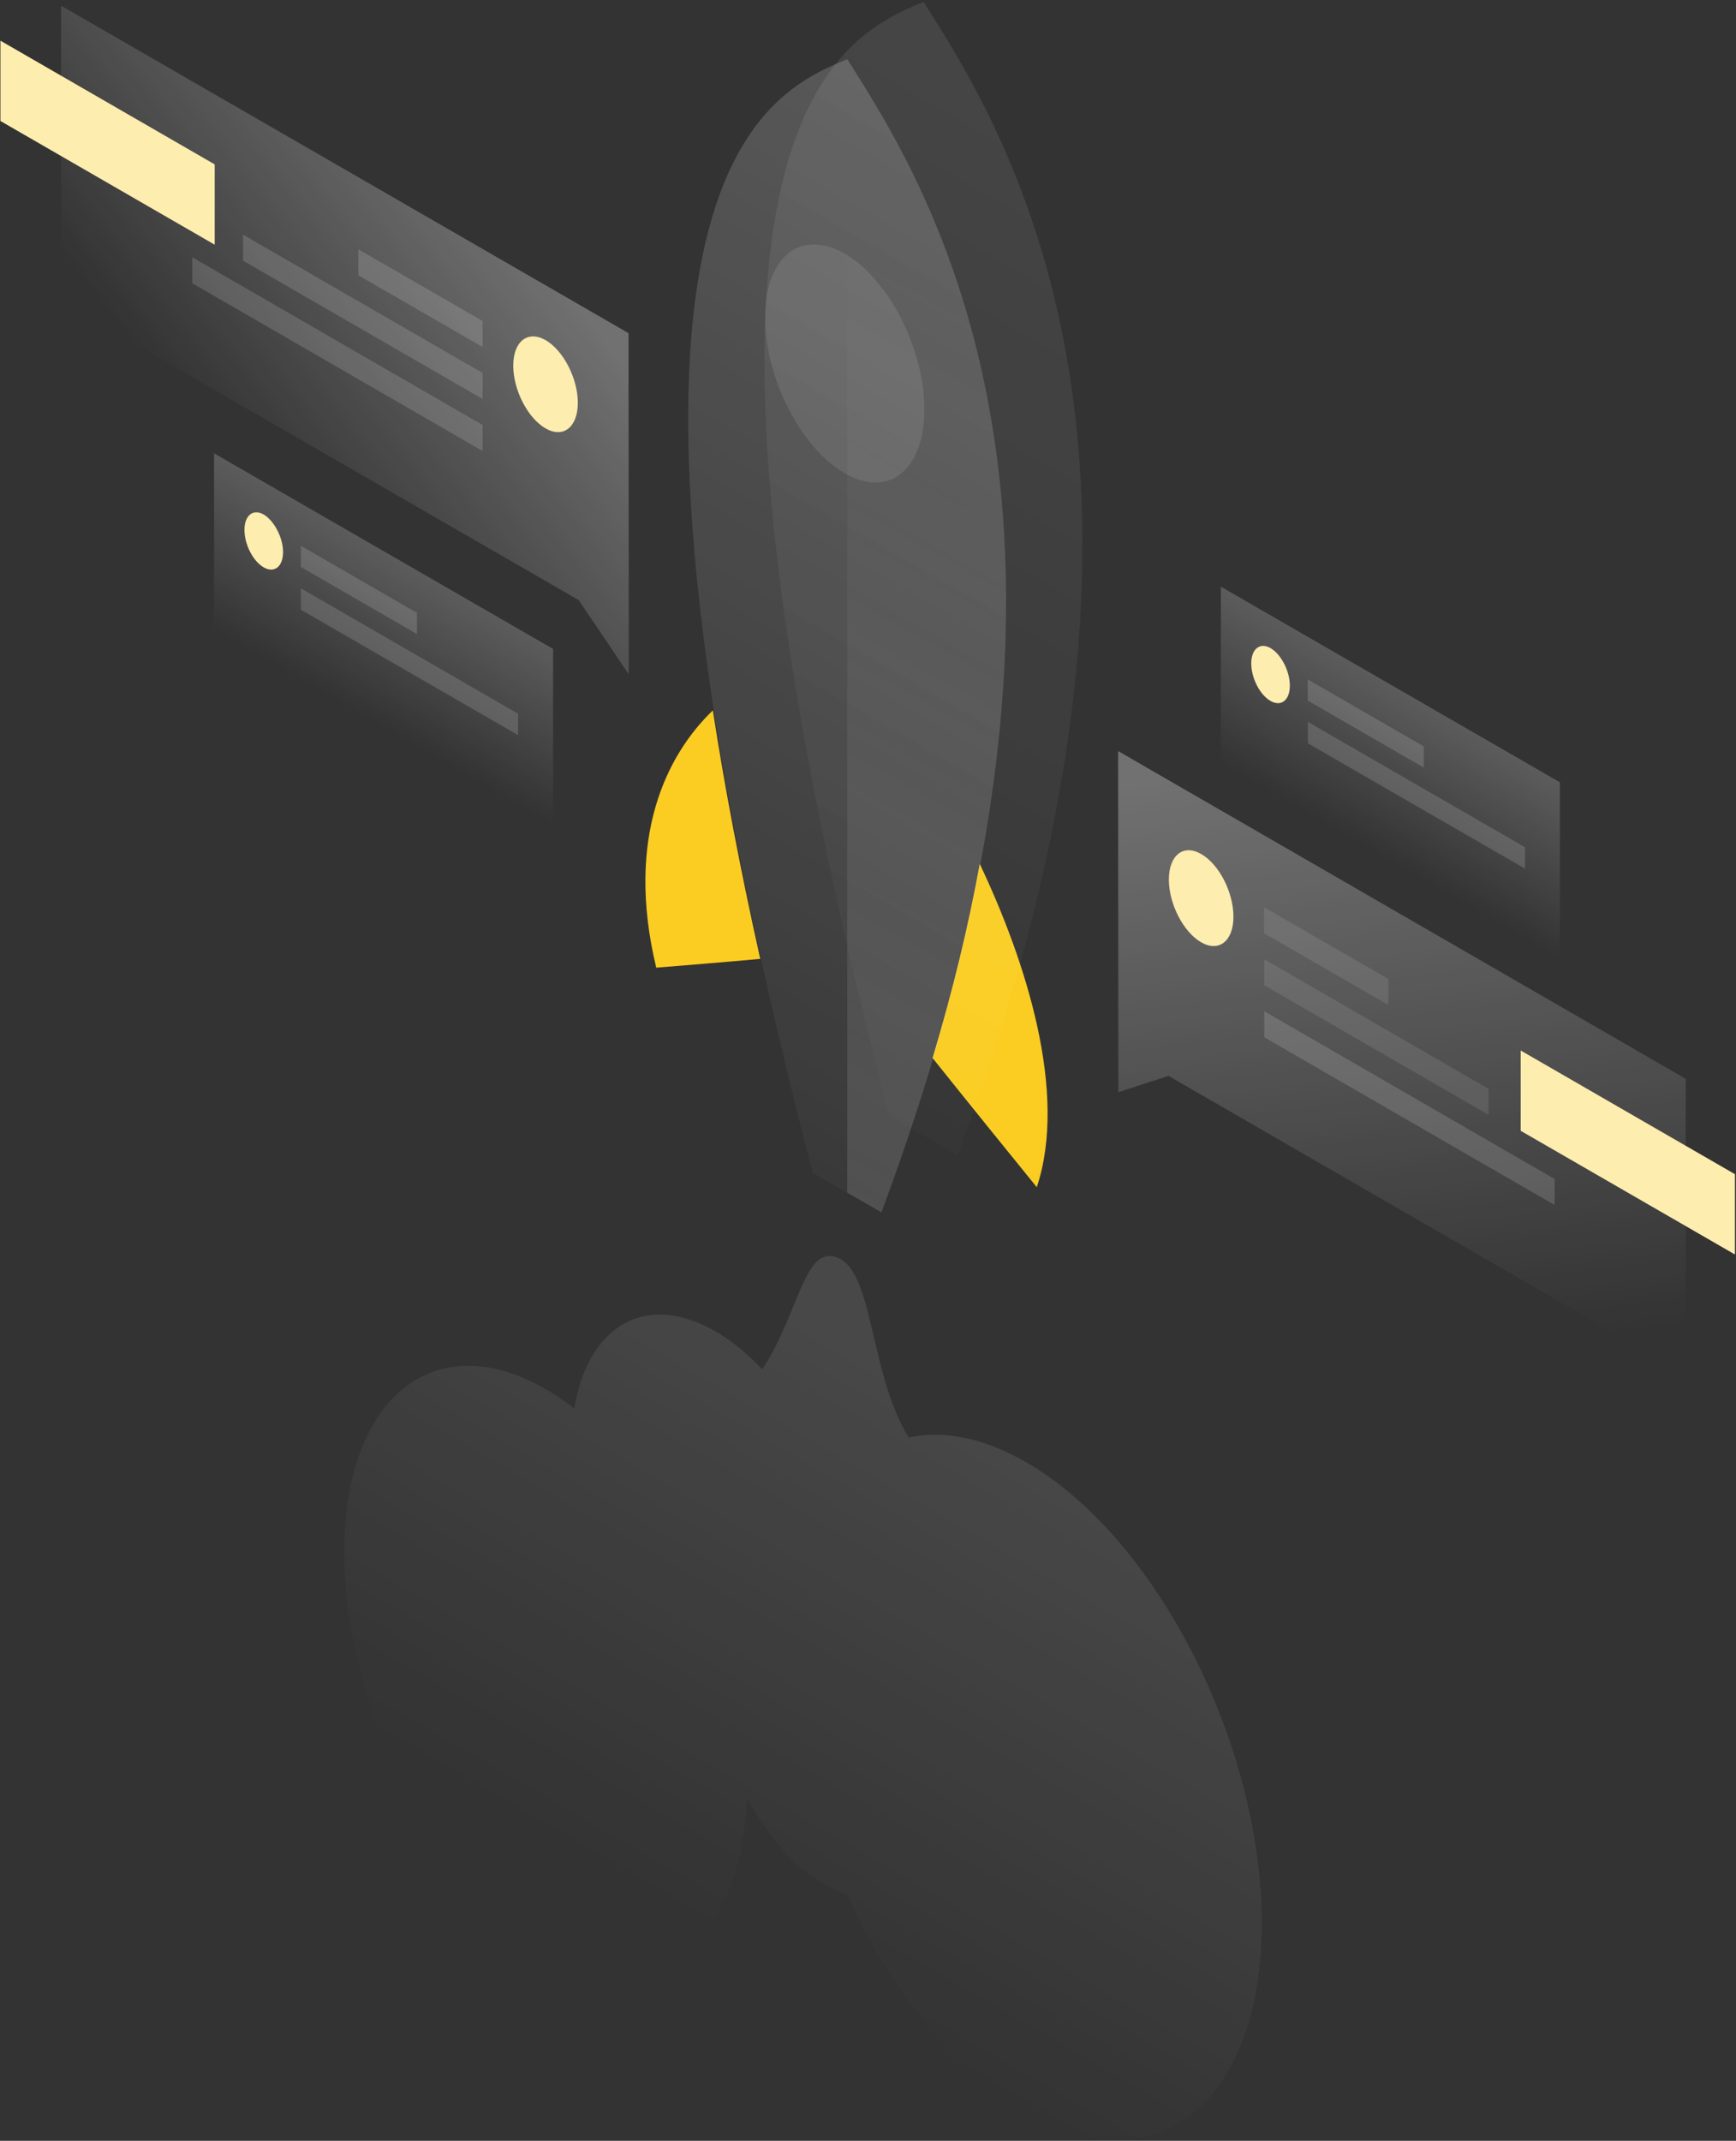 <?xml version="1.0" encoding="UTF-8" standalone="no"?>
<!-- Generator: Adobe Illustrator 22.1.0, SVG Export Plug-In . SVG Version: 6.00 Build 0)  -->

<svg
   version="1.1"
   id="illustration"
   x="0px"
   y="0px"
   viewBox="0 0 828 1021"
   style="enable-background:new 0 0 828 1021;"
   xml:space="preserve"
   sodipodi:docname="lucid-illustration-rocket.svg"
   inkscape:version="1.1.1 (3bf5ae0d25, 2021-09-20)"
   xmlns:inkscape="http://www.inkscape.org/namespaces/inkscape"
   xmlns:sodipodi="http://sodipodi.sourceforge.net/DTD/sodipodi-0.dtd"
   xmlns="http://www.w3.org/2000/svg"
   xmlns:svg="http://www.w3.org/2000/svg"><rect x="0" y="0" width="828" height="1021" fill="#333333" stroke="none"/><defs
   id="defs101" /><sodipodi:namedview
   id="namedview99"
   pagecolor="#ffffff"
   bordercolor="#666666"
   borderopacity="1.0"
   inkscape:pageshadow="2"
   inkscape:pageopacity="0.0"
   inkscape:pagecheckerboard="0"
   showgrid="false"
   inkscape:zoom="0.51714006"
   inkscape:cx="413.81439"
   inkscape:cy="376.10701"
   inkscape:window-width="1128"
   inkscape:window-height="694"
   inkscape:window-x="0"
   inkscape:window-y="0"
   inkscape:window-maximized="1"
   inkscape:current-layer="illustration" />
<style
   type="text/css"
   id="style2">
	.st0{fill:#F2C94C;}
	.st1{fill:#F2994A;}
	.st2{opacity:0.2;fill:url(#SVGID_1_);enable-background:new    ;}
	.st3{opacity:0.1;fill:url(#SVGID_2_);enable-background:new    ;}
	.st4{opacity:0.15;fill:url(#SVGID_3_);enable-background:new    ;}
	.st5{opacity:0.1;fill:#FFFFFF;enable-background:new    ;}
	.st6{opacity:0.1;fill:url(#SVGID_4_);enable-background:new    ;}
	.st7{opacity:0.3;fill:url(#SVGID_5_);enable-background:new    ;}
	.st8{opacity:0.15;fill:#FFFFFF;enable-background:new    ;}
	.st9{opacity:0.3;fill:url(#SVGID_6_);enable-background:new    ;}
	.st10{opacity:0.2;fill:url(#SVGID_7_);enable-background:new    ;}
	.st11{opacity:0.2;fill:url(#SVGID_8_);enable-background:new    ;}
</style>
<path
   class="st0"
   d="M444.8,504.6c17.2,21.5,36.3,45.1,49.7,61.6c14.9-44.8-5-107.4-27.2-154.2C462,441.1,454.6,471.9,444.8,504.6z"
   id="path4"
   style="fill:#fbcd22;fill-opacity:1" />
<path
   class="st1"
   d="M340,338.8c-22.1,21.2-41.9,60.8-27,122.7c13.4-1.1,32.4-2.6,49.6-4.2C352.8,413.3,345.4,374,340,338.8z"
   id="path6"
   style="fill:#fbcd22;fill-opacity:1" />
<linearGradient
   id="SVGID_1_"
   gradientUnits="userSpaceOnUse"
   x1="548.2"
   y1="-184.97"
   x2="237.349"
   y2="353.583"
   gradientTransform="matrix(1 0 0 1 0 230)">
	<stop
   offset="0"
   style="stop-color:#FFFFFF"
   id="stop8" />
	<stop
   offset="1"
   style="stop-color:#FFFFFF;stop-opacity:0"
   id="stop10" />
</linearGradient>
<path
   class="st2"
   d="M387.6,559.3C264,84.7,365.7,44.4,404.1,28.2c38.4,60.6,140,218.2,16.3,550L387.6,559.3z"
   id="path13" />
<linearGradient
   id="SVGID_2_"
   gradientUnits="userSpaceOnUse"
   x1="584.583"
   y1="-212.267"
   x2="273.732"
   y2="326.286"
   gradientTransform="matrix(1 0 0 1 0 230)">
	<stop
   offset="0"
   style="stop-color:#FFFFFF"
   id="stop15" />
	<stop
   offset="1"
   style="stop-color:#FFFFFF;stop-opacity:0"
   id="stop17" />
</linearGradient>
<path
   class="st3"
   d="M424,532C300.4,57.5,402,17.1,440.5,0.9c38.4,60.6,140,218.2,16.3,550L424,532z"
   id="path20" />
<linearGradient
   id="SVGID_3_"
   gradientUnits="userSpaceOnUse"
   x1="490.243"
   y1="-67.528"
   x2="250.28"
   y2="365.452"
   gradientTransform="matrix(1 0 0 1 0 230)">
	<stop
   offset="0"
   style="stop-color:#FFFFFF;stop-opacity:0"
   id="stop22" />
	<stop
   offset="1"
   style="stop-color:#FFFFFF"
   id="stop24" />
</linearGradient>
<path
   class="st4"
   d="M420.4,578.2c123.7-331.8,22.1-489.4-16.3-550v540.6L420.4,578.2z"
   id="path27" />
<path
   class="st5"
   d="M440.9,195.3c0,28.9-17,42.5-38,30.4s-38-45.4-38-74.3s17-42.5,38-30.4C423.9,133.1,440.9,166.4,440.9,195.3z"
   id="path29" />
<linearGradient
   id="SVGID_4_"
   gradientUnits="userSpaceOnUse"
   x1="467.715"
   y1="454.856"
   x2="333.452"
   y2="687.469"
   gradientTransform="matrix(1 0 0 1 0 230)">
	<stop
   offset="0"
   style="stop-color:#FFFFFF"
   id="stop31" />
	<stop
   offset="1"
   style="stop-color:#FFFFFF;stop-opacity:0"
   id="stop33" />
</linearGradient>
<path
   class="st6"
   d="M433.4,685.6c-8.7-14.2-12.9-32.2-16.6-48c-4.3-18.2-7.9-33.7-16.9-37.6c-10.3-4.5-14.9,6.9-21.4,22.7l0,0  c-3.8,9.3-8.3,20.3-14.9,30.4c-7.1-7.5-14.6-13.7-22.5-18.2c-33.1-19.1-60.7-2.6-67.2,36.8c-4.5-3.4-9-6.5-13.6-9.2  c-53.1-30.6-96.1,4.1-96.1,77.7c0,73.5,43,157.9,96,188.5c51.5,29.7,93.6-2.2,96-71.3c9.7,18,22.6,33.1,36.9,41.3  c3.7,2.1,7.3,3.7,10.7,4.7c20.6,45.3,51.3,84.3,85.6,104.1c62,35.8,112.3-4.6,112.4-90.2c0-85.6-50.3-184.1-112.3-219.9  C469,685.6,449.9,682,433.4,685.6z"
   id="path36" />
<linearGradient
   id="SVGID_5_"
   gradientUnits="userSpaceOnUse"
   x1="649.597"
   y1="132.77"
   x2="684.597"
   y2="416.636"
   gradientTransform="matrix(1 0 0 1 0 230)">
	<stop
   offset="0"
   style="stop-color:#FFFFFF"
   id="stop38" />
	<stop
   offset="1"
   style="stop-color:#FFFFFF;stop-opacity:0"
   id="stop40" />
</linearGradient>
<path
   class="st7"
   d="M533.3,358.2L804,514.5l0.1,141.1L557.3,513.1l-23.9,7.8L533.3,358.2z"
   id="path43" />
<path
   class="st0"
   d="M725.3,539.3V501l102.2,59v38.3L725.3,539.3z"
   id="path45"
   style="fill:#fdedaf;fill-opacity:1" />
<path
   class="st5"
   d="M602.9,432.7l59.3,34.2v12.4l-59.3-34.2V432.7z"
   id="path47" />
<path
   class="st5"
   d="M603,457.5l107,61.8v12.4l-107-61.8V457.5z"
   id="path49" />
<path
   class="st8"
   d="M603,482.3l138.5,80v12.4l-138.5-80V482.3z"
   id="path51" />
<path
   class="st0"
   d="M588.3,437.2c0,11.6-6.9,17.1-15.4,12.2s-15.4-18.3-15.4-29.9s6.9-17.1,15.4-12.2  C581.5,412.2,588.3,425.6,588.3,437.2z"
   id="path53"
   style="fill:#fdedaf;fill-opacity:1" />
<linearGradient
   id="SVGID_6_"
   gradientUnits="userSpaceOnUse"
   x1="240.783"
   y1="-127.578"
   x2="101.001"
   y2="-18.133"
   gradientTransform="matrix(1 0 0 1 0 230)">
	<stop
   offset="0"
   style="stop-color:#FFFFFF"
   id="stop55" />
	<stop
   offset="1"
   style="stop-color:#FFFFFF;stop-opacity:0"
   id="stop57" />
</linearGradient>
<path
   class="st9"
   d="M299.8,158.9L29.1,2.7l0.1,141.1L276,286.2l23.9,35.4L299.8,158.9z"
   id="path60" />
<path
   class="st1"
   d="M0.2,57.7V19.4l102.2,59v38.3L0.2,57.7z"
   id="path62"
   style="fill:#fdedaf;fill-opacity:1" />
<path
   class="st8"
   d="M230.2,153.1l-59.3-34.2v12.4l59.3,34.2V153.1z"
   id="path64" />
<path
   class="st8"
   d="M230.2,177.9l-114.3-66v12.4l114.3,66V177.9z"
   id="path66" />
<path
   class="st8"
   d="M230.2,202.7l-138.5-80v12.4l138.5,80V202.7z"
   id="path68" />
<path
   class="st1"
   d="M244.8,174.4c0,11.6,6.9,25,15.4,29.9c8.5,4.9,15.4-0.6,15.4-12.2c0-11.6-6.9-25-15.4-29.9  C251.7,157.4,244.8,162.8,244.8,174.4z"
   id="path70"
   style="fill:#fdedaf;fill-opacity:1" />
<linearGradient
   id="SVGID_7_"
   gradientUnits="userSpaceOnUse"
   x1="201.185"
   y1="43.358"
   x2="164.715"
   y2="106.541"
   gradientTransform="matrix(1 0 0 1 0 230)">
	<stop
   offset="0"
   style="stop-color:#FFFFFF"
   id="stop72" />
	<stop
   offset="1"
   style="stop-color:#FFFFFF;stop-opacity:0"
   id="stop74" />
</linearGradient>
<path
   class="st10"
   d="M263.8,309.5l-161.7-93.3v84.2l161.7,93.3V309.5z"
   id="path77" />
<path
   class="st8"
   d="M143.5,260.3l55.4,32v10.1l-55.4-32V260.3z"
   id="path79" />
<path
   class="st8"
   d="M143.5,280.6l103.6,59.8v10.2l-103.6-59.8V280.6z"
   id="path81" />
<path
   class="st1"
   d="M135,263.3c0,6.9-4.1,10.2-9.2,7.3c-5.1-2.9-9.2-10.9-9.2-17.9c0-6.9,4.1-10.2,9.2-7.3  C130.8,248.4,135,256.4,135,263.3z"
   id="path83"
   style="fill:#fdedaf;fill-opacity:1" />
<linearGradient
   id="SVGID_8_"
   gradientUnits="userSpaceOnUse"
   x1="681.406"
   y1="106.971"
   x2="644.908"
   y2="170.204"
   gradientTransform="matrix(1 0 0 1 0 230)">
	<stop
   offset="0"
   style="stop-color:#FFFFFF"
   id="stop85" />
	<stop
   offset="1"
   style="stop-color:#FFFFFF;stop-opacity:0"
   id="stop87" />
</linearGradient>
<path
   class="st11"
   d="M744,373.1l-161.7-93.3V364L744,457.4V373.1z"
   id="path90" />
<path
   class="st8"
   d="M623.7,324l55.4,32v10.1l-55.4-32V324z"
   id="path92" />
<path
   class="st8"
   d="M623.8,344.3l103.6,59.8v10.2l-103.6-59.8V344.3z"
   id="path94" />
<path
   class="st0"
   d="M615.2,327c0,6.9-4.1,10.2-9.2,7.3c-5.1-2.9-9.2-10.9-9.2-17.9c0-6.9,4.1-10.2,9.2-7.3  C611.1,312.1,615.2,320.1,615.2,327z"
   id="path96"
   style="fill:#fdedaf;fill-opacity:1" />
</svg>
